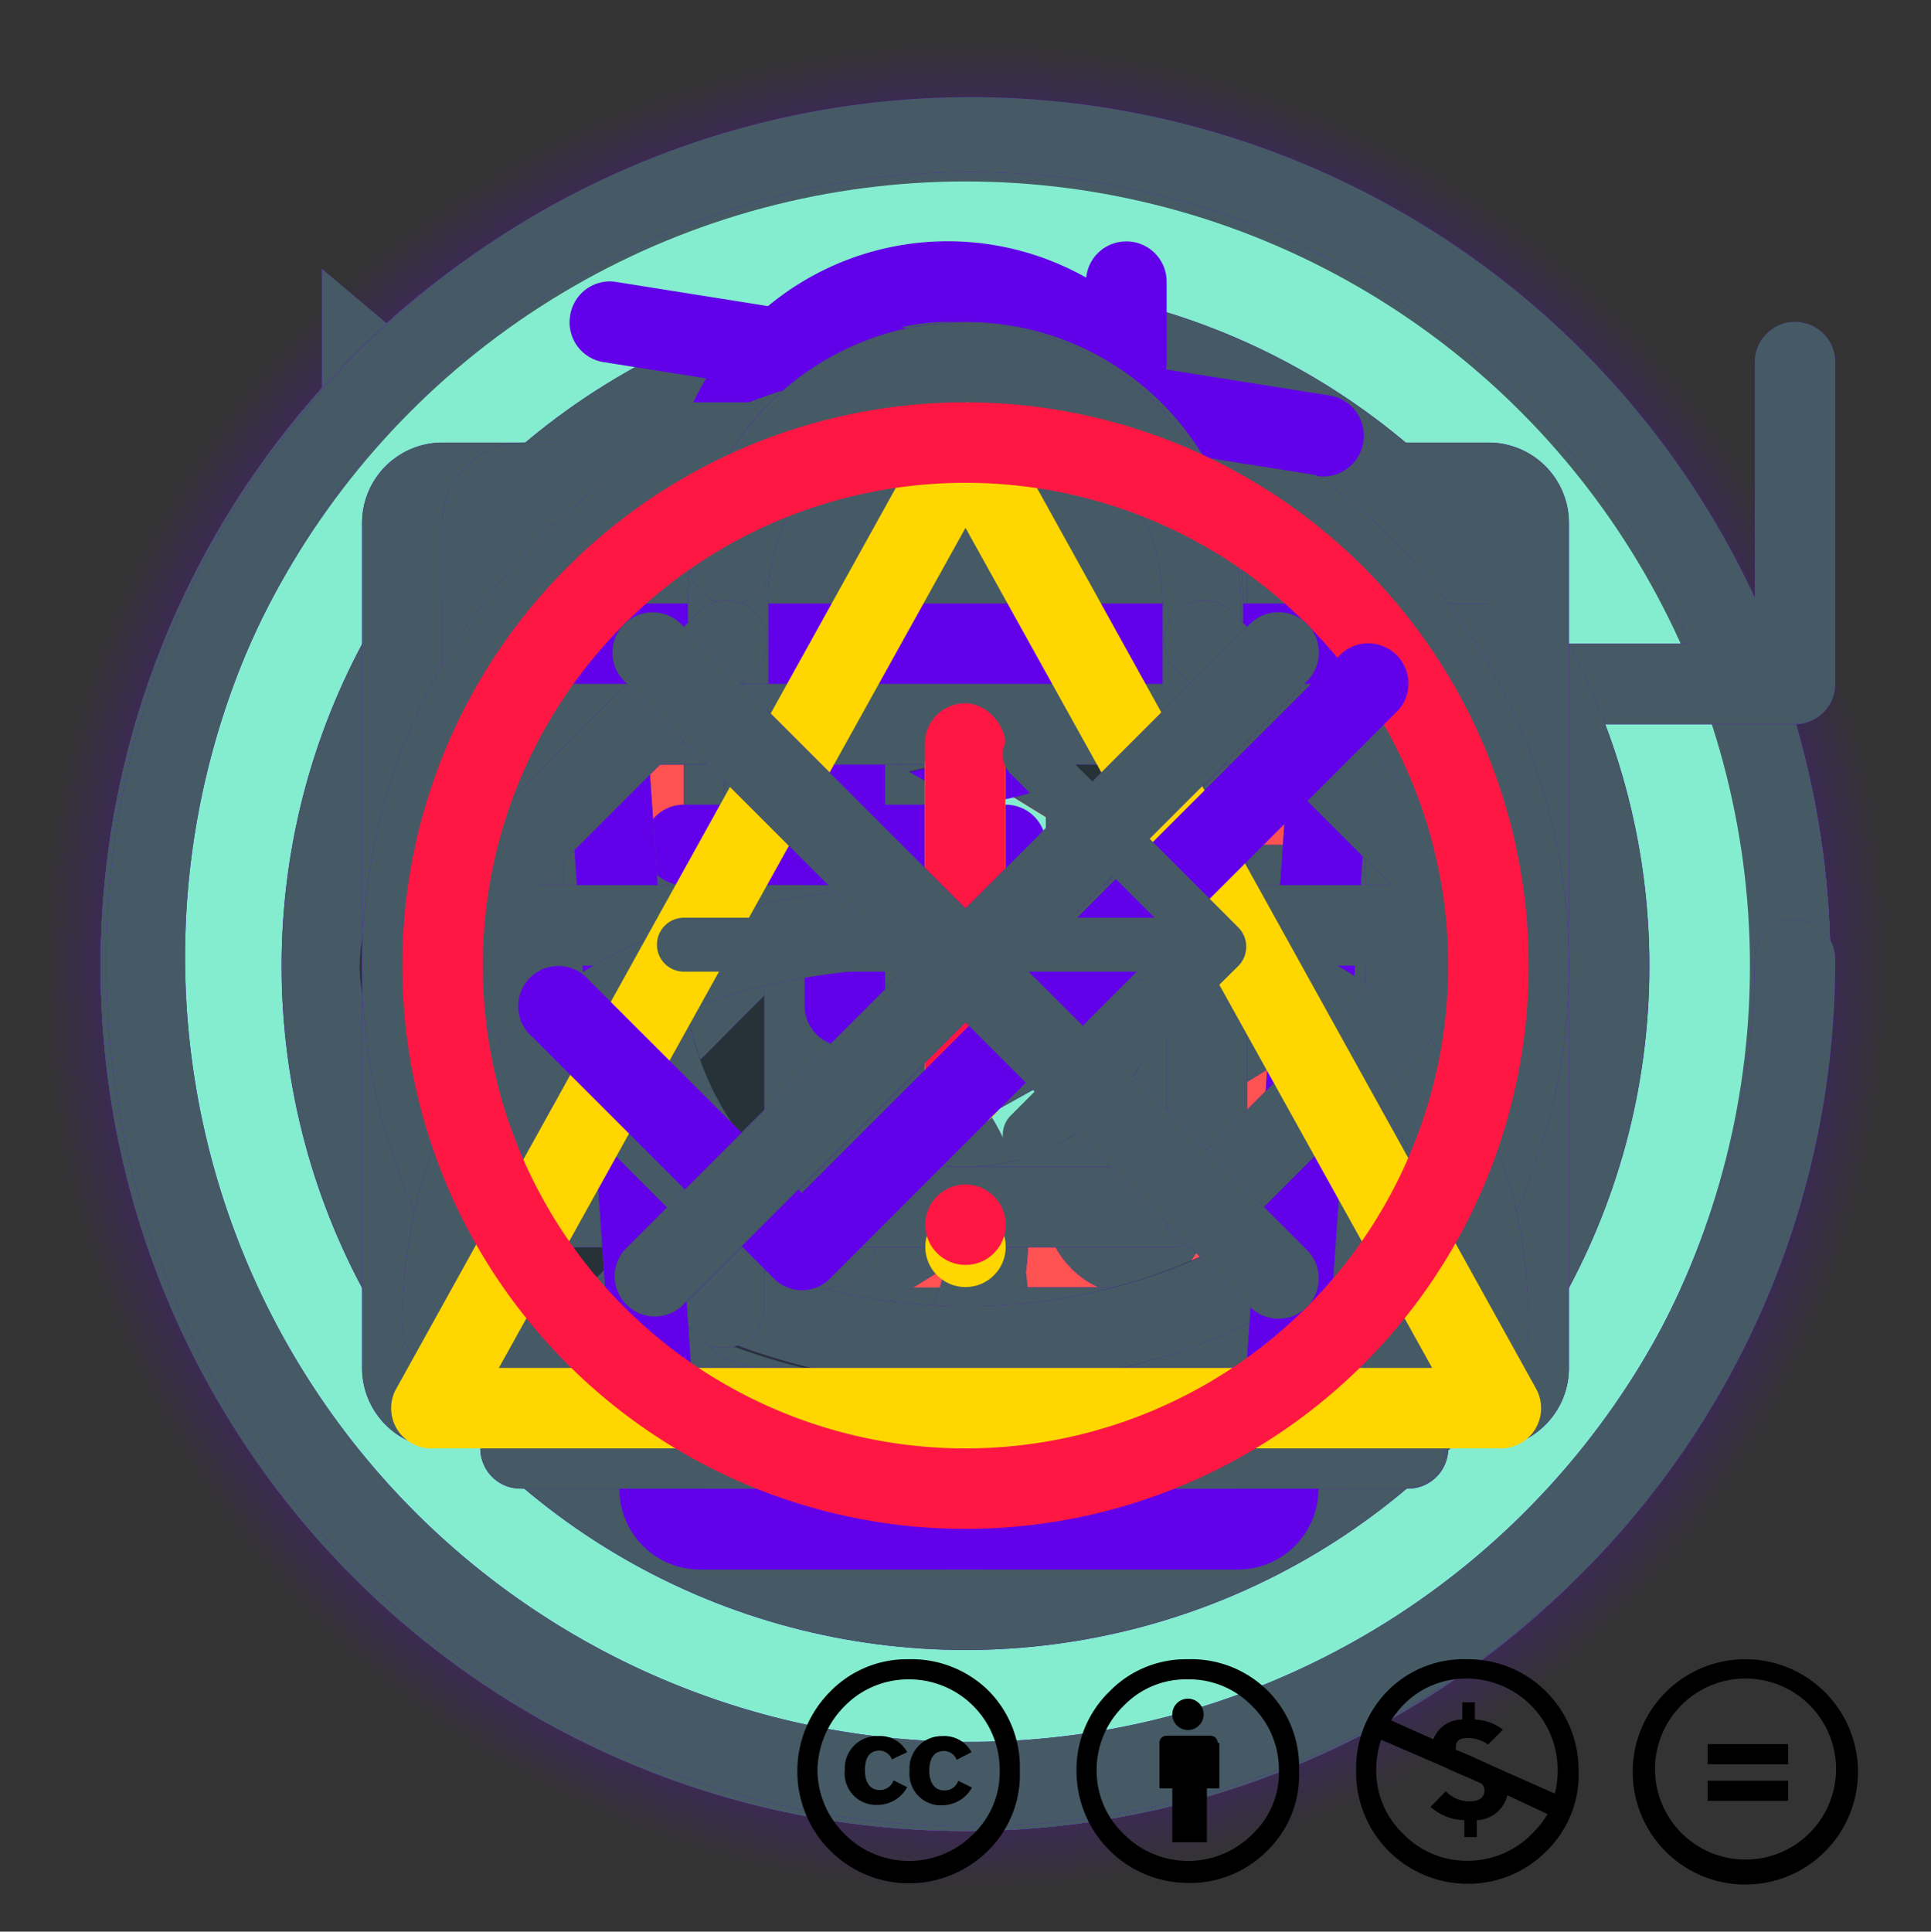 <svg xmlns="http://www.w3.org/2000/svg" xmlns:xlink="http://www.w3.org/1999/xlink" viewBox="0 0 48 48.01">
  <rect x="0" y="0" width="48" height="48.01" fill="#333333" stroke="none"/>
  <defs>
    <style>
      .cls-1 {
        fill: url(#radial-gradient);
      }

      .cls-2, .cls-9 {
        fill: #fff;
      }

      .cls-14, .cls-15, .cls-3, .cls-4, .cls-7 {
        fill: none;
      }

      .cls-4 {
        stroke: #90a4ae;
      }

      .cls-4, .cls-7 {
        stroke-linejoin: round;
      }

      .cls-5 {
        fill: #6200ea;
      }

      .cls-6 {
        fill: #455a64;
      }

      .cls-14, .cls-7, .cls-9 {
        stroke: #6200ea;
      }

      .cls-10, .cls-14, .cls-15, .cls-7, .cls-9 {
        stroke-width: 2px;
      }

      .cls-8 {
        fill: #b0bec5;
      }

      .cls-10, .cls-14, .cls-15, .cls-9 {
        stroke-miterlimit: 10;
      }

      .cls-10, .cls-13 {
        fill: #84edcf;
      }

      .cls-10, .cls-15 {
        stroke: #455a64;
      }

      .cls-11 {
        fill: #ff5252;
      }

      .cls-12 {
        fill: #ffeb3b;
      }

      .cls-16 {
        fill: #263238;
      }

      .cls-17 {
        fill: #ffd600;
      }

      .cls-18 {
        fill: #ff1744;
      }

      .cls-19 {
        fill-rule: evenodd;
      }
    </style>
    <radialGradient id="radial-gradient" cx="24" cy="24.01" r="23" gradientUnits="userSpaceOnUse">
      <stop offset="0.6" stop-color="#6200ea"/>
      <stop offset="1" stop-color="#6200ea" stop-opacity="0"/>
    </radialGradient>
  </defs>
  <title>IconsAsset 97</title>
  <g id="Layer_2" data-name="Layer 2">
    <g id="Pressed_bg">
      <circle id="shadow" class="cls-1" cx="24" cy="24.01" r="23"/>
      <circle id="whiteCircle" class="cls-2" cx="24" cy="24.01" r="21"/>
      <rect id="frame" class="cls-3" y="0.01" width="48" height="48"/>
    </g>
    <g id="Circle_bg">
      <circle id="Circle" class="cls-4" cx="24" cy="24.01" r="21"/>
      <rect id="frame-2" data-name="frame" class="cls-3" y="0.01" width="48" height="48"/>
    </g>
    <g id="ic_about">
      <g id="about_highlight">
        <rect id="frame-3" data-name="frame" class="cls-3" y="0.01" width="48" height="48"/>
        <circle class="cls-5" cx="24" cy="18.58" r="1"/>
        <rect class="cls-5" x="23" y="21.54" width="2" height="10" rx="1" transform="translate(48.01 53.07) rotate(-180)"/>
        <rect id="frame-4" data-name="frame" class="cls-3" y="0.01" width="48" height="48" transform="translate(48 48.02) rotate(180)"/>
        <path class="cls-5" d="M40,34.26V15.76A3.76,3.76,0,0,0,36.25,12H14.32L8,6.68V34.26A3.76,3.76,0,0,0,11.75,38h24.5A3.76,3.76,0,0,0,40,34.26Zm-2,0A1.76,1.76,0,0,1,36.25,36H11.75A1.75,1.75,0,0,1,10,34.26V10.51L13.5,14H36.25A1.75,1.75,0,0,1,38,15.76Z"/>
      </g>
      <g id="about_default">
        <rect id="frame-5" data-name="frame" class="cls-3" y="0.01" width="48" height="48"/>
        <circle class="cls-6" cx="24" cy="18.58" r="1"/>
        <rect class="cls-6" x="23" y="21.54" width="2" height="10" rx="1" transform="translate(48.01 53.07) rotate(-180)"/>
        <rect id="frame-6" data-name="frame" class="cls-3" y="0.01" width="48" height="48" transform="translate(48 48.02) rotate(180)"/>
        <path class="cls-6" d="M40,34.26V15.76A3.76,3.76,0,0,0,36.25,12H14.32L8,6.68V34.26A3.76,3.76,0,0,0,11.75,38h24.5A3.76,3.76,0,0,0,40,34.26Zm-2,0A1.76,1.76,0,0,1,36.25,36H11.75A1.75,1.75,0,0,1,10,34.26V10.51L13.5,14H36.25A1.75,1.75,0,0,1,38,15.76Z"/>
      </g>
    </g>
    <g id="ic_new">
      <g id="new2_highlight">
        <rect id="frame-7" data-name="frame" class="cls-3" y="0.01" width="48" height="48"/>
        <path class="cls-5" d="M34,10H22.83a2,2,0,0,0-1.41.58L20,12l-6,6-1.41,1.41a2,2,0,0,0-.54,1,1.84,1.84,0,0,0-.05.41V36a2,2,0,0,0,2,2H34a2,2,0,0,0,2-2V12A2,2,0,0,0,34,10ZM22,12.84V20H14.83ZM34,36H14V22h8a2,2,0,0,0,2-2V12H34Z"/>
      </g>
      <g id="new2_default">
        <rect id="frame-8" data-name="frame" class="cls-3" y="0.01" width="48" height="48"/>
        <path class="cls-6" d="M34,10H22.83a2,2,0,0,0-1.41.58L20,12l-6,6-1.41,1.41a2,2,0,0,0-.54,1,1.84,1.84,0,0,0-.05.41V36a2,2,0,0,0,2,2H34a2,2,0,0,0,2-2V12A2,2,0,0,0,34,10ZM22,12.84V20H14.83ZM34,36H14V22h8a2,2,0,0,0,2-2V12H34Z"/>
      </g>
    </g>
    <g id="ic_download">
      <g id="download_highlight">
        <path class="cls-5" d="M31.78,23.23a1,1,0,0,0-1.41,0L25,28.6V11a1,1,0,1,0-2,0V28.59l-5.36-5.36a1,1,0,0,0-1.42,0,1,1,0,0,0,0,1.41l7.07,7.07a1,1,0,0,0,1.42,0l7.07-7.07A1,1,0,0,0,31.78,23.23Z"/>
        <rect class="cls-5" x="14" y="34.01" width="20" height="2" rx="1"/>
        <rect id="frame-9" data-name="frame" class="cls-3" y="0.01" width="48" height="48"/>
      </g>
      <g id="download_default">
        <path class="cls-6" d="M31.78,23.23a1,1,0,0,0-1.41,0L25,28.6V11a1,1,0,1,0-2,0V28.59l-5.36-5.36a1,1,0,0,0-1.42,0,1,1,0,0,0,0,1.41l7.07,7.07a1,1,0,0,0,1.42,0l7.07-7.07A1,1,0,0,0,31.78,23.23Z"/>
        <rect class="cls-6" x="14" y="34.01" width="20" height="2" rx="1"/>
        <rect id="frame-10" data-name="frame" class="cls-3" y="0.01" width="48" height="48"/>
      </g>
    </g>
    <g id="ic_open">
      <g id="open_highlight">
        <path class="cls-5" d="M16.22,24.79a1,1,0,0,0,1.41,0L23,19.42V37a1,1,0,0,0,2,0V19.42l5.36,5.37a1,1,0,0,0,1.42-1.42L24.71,16.3a1,1,0,0,0-1.42,0l-7.07,7.07A1,1,0,0,0,16.22,24.79Z"/>
        <rect class="cls-5" x="14" y="12.01" width="20" height="2" rx="1" transform="translate(48 26.01) rotate(180)"/>
        <rect id="frame-11" data-name="frame" class="cls-3" y="0.01" width="48" height="48"/>
      </g>
      <g id="open_default">
        <path class="cls-6" d="M16.22,24.79a1,1,0,0,0,1.41,0L23,19.42V37a1,1,0,0,0,2,0V19.42l5.36,5.37a1,1,0,0,0,1.42-1.42L24.71,16.3a1,1,0,0,0-1.42,0l-7.07,7.07A1,1,0,0,0,16.22,24.79Z"/>
        <rect class="cls-6" x="14" y="12.01" width="20" height="2" rx="1" transform="translate(48 26.01) rotate(180)"/>
        <rect id="frame-12" data-name="frame" class="cls-3" y="0.01" width="48" height="48"/>
      </g>
    </g>
    <g id="ic_uisettings">
      <g id="uiSettings_highlight">
        <g id="icon_UI_settings">
          <path class="cls-5" d="M27.59,16.63a4.88,4.88,0,1,0,4.88,4.88A4.87,4.87,0,0,0,27.59,16.63Zm0,7.75a2.88,2.88,0,1,1,2.88-2.87A2.88,2.88,0,0,1,27.59,24.38Z"/>
          <path class="cls-5" d="M36.39,22.5a6.5,6.5,0,0,0,.08-1,6.74,6.74,0,0,0-.08-1l1.21-.91a1,1,0,0,0,.27-1.3L35.5,14.21a1,1,0,0,0-1.25-.42l-1.41.6a9.3,9.3,0,0,0-1.71-1L31,11.89A1,1,0,0,0,30,11H25.23a1,1,0,0,0-1,.88l-.19,1.5a8.91,8.91,0,0,0-1.7,1l-1.41-.6a1,1,0,0,0-1.26.42L17.32,18.3a1,1,0,0,0,.26,1.3l1.21.91a8.4,8.4,0,0,0-.07,1,8.09,8.09,0,0,0,.07,1l-1.21.91a1,1,0,0,0-.26,1.3l2.36,4.09a1,1,0,0,0,1.26.42l1.41-.6a8.91,8.91,0,0,0,1.7,1l.19,1.51a1,1,0,0,0,1,.88H30a1,1,0,0,0,1-.88l.18-1.51a9.3,9.3,0,0,0,1.71-1l1.41.6a1,1,0,0,0,1.25-.42l2.37-4.09a1,1,0,0,0-.27-1.3Zm-2.06-2.26,0,.15a6.58,6.58,0,0,1,.12,1.12,6.58,6.58,0,0,1-.12,1.11l0,.15a1,1,0,0,0,.38,1l1,.74L34.22,27l-1.15-.48a1,1,0,0,0-1,.15l-.12.09A6.55,6.55,0,0,1,30,27.92l-.14,0a1,1,0,0,0-.64.82L29.07,30H26.12L26,28.79a1,1,0,0,0-.64-.81l-.14-.06a6.55,6.55,0,0,1-1.93-1.13l-.12-.09a1,1,0,0,0-1-.15L21,27l-1.48-2.55,1-.74a1,1,0,0,0,.39-1l0-.14a6.71,6.71,0,0,1-.11-1.12,6.52,6.52,0,0,1,.11-1.12l0-.15a1,1,0,0,0-.39-1l-1-.74L21,16l1.14.48a1,1,0,0,0,1-.14l.11-.1a7.22,7.22,0,0,1,1.94-1.13l.14-.05a1,1,0,0,0,.64-.82L26.12,13h2.95l.15,1.21a1,1,0,0,0,.63.82l.15.05a7,7,0,0,1,1.93,1.13l.12.1a1,1,0,0,0,1,.14L34.22,16l1.47,2.55-1,.74A1,1,0,0,0,34.33,20.24Z"/>
          <path class="cls-5" d="M36,30a1,1,0,0,0-1,1v3H11V14h7a1,1,0,0,0,0-2H10a1,1,0,0,0-1,1V35a1,1,0,0,0,1,1H36a1,1,0,0,0,1-1V31A1,1,0,0,0,36,30Z"/>
        </g>
        <rect id="frame-13" data-name="frame" class="cls-3" y="0.01" width="48" height="48"/>
      </g>
      <g id="uiSettings_default">
        <g id="icon_UI_settings-2" data-name="icon_UI_settings">
          <path class="cls-6" d="M27.59,16.63a4.88,4.88,0,1,0,4.88,4.88A4.87,4.87,0,0,0,27.59,16.63Zm0,7.75a2.88,2.88,0,1,1,2.88-2.87A2.88,2.88,0,0,1,27.59,24.38Z"/>
          <path class="cls-6" d="M36.39,22.5a6.5,6.5,0,0,0,.08-1,6.74,6.74,0,0,0-.08-1l1.21-.91a1,1,0,0,0,.27-1.3L35.5,14.21a1,1,0,0,0-1.25-.42l-1.41.6a9.3,9.3,0,0,0-1.71-1L31,11.89A1,1,0,0,0,30,11H25.23a1,1,0,0,0-1,.88l-.19,1.5a8.91,8.91,0,0,0-1.7,1l-1.41-.6a1,1,0,0,0-1.26.42L17.32,18.3a1,1,0,0,0,.26,1.3l1.21.91a8.4,8.4,0,0,0-.07,1,8.09,8.09,0,0,0,.07,1l-1.21.91a1,1,0,0,0-.26,1.3l2.36,4.09a1,1,0,0,0,1.26.42l1.41-.6a8.91,8.91,0,0,0,1.7,1l.19,1.51a1,1,0,0,0,1,.88H30a1,1,0,0,0,1-.88l.18-1.51a9.3,9.3,0,0,0,1.71-1l1.41.6a1,1,0,0,0,1.25-.42l2.37-4.09a1,1,0,0,0-.27-1.3Zm-2.06-2.26,0,.15a6.58,6.58,0,0,1,.12,1.12,6.58,6.58,0,0,1-.12,1.11l0,.15a1,1,0,0,0,.38,1l1,.74L34.22,27l-1.15-.48a1,1,0,0,0-1,.15l-.12.09A6.55,6.55,0,0,1,30,27.92l-.14,0a1,1,0,0,0-.64.82L29.07,30H26.12L26,28.79a1,1,0,0,0-.64-.81l-.14-.06a6.55,6.55,0,0,1-1.93-1.13l-.12-.09a1,1,0,0,0-1-.15L21,27l-1.48-2.55,1-.74a1,1,0,0,0,.39-1l0-.14a6.71,6.71,0,0,1-.11-1.12,6.52,6.52,0,0,1,.11-1.12l0-.15a1,1,0,0,0-.39-1l-1-.74L21,16l1.14.48a1,1,0,0,0,1-.14l.11-.1a7.22,7.22,0,0,1,1.94-1.13l.14-.05a1,1,0,0,0,.64-.82L26.12,13h2.95l.15,1.21a1,1,0,0,0,.63.82l.15.05a7,7,0,0,1,1.93,1.13l.12.1a1,1,0,0,0,1,.14L34.22,16l1.47,2.55-1,.74A1,1,0,0,0,34.33,20.24Z"/>
          <path class="cls-6" d="M36,30a1,1,0,0,0-1,1v3H11V14h7a1,1,0,0,0,0-2H10a1,1,0,0,0-1,1V35a1,1,0,0,0,1,1H36a1,1,0,0,0,1-1V31A1,1,0,0,0,36,30Z"/>
        </g>
        <rect id="frame-14" data-name="frame" class="cls-3" y="0.01" width="48" height="48"/>
      </g>
    </g>
    <g id="ic_clearSettings">
      <g id="clearSettings_highlight">
        <rect id="frame-15" data-name="frame" class="cls-3" y="0.01" width="48" height="48"/>
        <g id="icon_clear_settings">
          <path class="cls-5" d="M14.41,29.75l-1.1-1.9,1.44-1.09a1,1,0,0,0,.39-1l0-.19A9.05,9.05,0,0,1,15,24.13a9,9,0,0,1,.15-1.47l0-.19a1,1,0,0,0-.39-1l-1.44-1.08,2.13-3.69,1.68.72a1,1,0,0,0,1-.15l.15-.12a9.15,9.15,0,0,1,2.54-1.49l.19-.06a1,1,0,0,0,.64-.82L21.87,13h4.26l.21,1.79a1,1,0,0,0,.64.82l1.21.46.73-1.86L28.26,14,28,11.9A1,1,0,0,0,27,11H21a1,1,0,0,0-1,.88L19.74,14a10.75,10.75,0,0,0-2.39,1.4l-1.94-.83a1,1,0,0,0-1.26.42l-3,5.21a1,1,0,0,0,.27,1.3l1.67,1.26a8.9,8.9,0,0,0,0,2.79L11.4,26.78a1,1,0,0,0-.27,1.3l1.54,2.67Z"/>
          <path class="cls-5" d="M34.93,25.53a8.9,8.9,0,0,0,0-2.79l1.67-1.26a1,1,0,0,0,.27-1.3l-2.75-4.75,1.9-1.9a1,1,0,0,0,0-1.42,1,1,0,0,0-1.41,0L31.71,15h0L14.85,31.87h0L12,34.73a1,1,0,0,0,1.41,1.42l2.74-2.74,1.21-.52a10.75,10.75,0,0,0,2.39,1.4L20,36.37a1,1,0,0,0,1,.88h6a1,1,0,0,0,1-.88l.25-2.08a10.75,10.75,0,0,0,2.39-1.4l1.94.83a1,1,0,0,0,1.26-.42l3-5.22a1,1,0,0,0-.27-1.3ZM27.59,22a4.11,4.11,0,0,1,.63,2.17A4.22,4.22,0,0,1,24,28.35a4.17,4.17,0,0,1-2.18-.62Zm5.27.51,0,.19A8.83,8.83,0,0,1,33,24.13a9.05,9.05,0,0,1-.15,1.48l0,.19a1,1,0,0,0,.39,1l1.44,1.09-2.13,3.68-1.68-.71a1,1,0,0,0-1,.15l-.15.12a8.87,8.87,0,0,1-2.54,1.48l-.19.07a1,1,0,0,0-.64.82l-.21,1.79H21.87l-.21-1.79a1,1,0,0,0-.64-.82l-.19-.07a8.85,8.85,0,0,1-2.44-1.41l2-2A6.2,6.2,0,0,0,29,20.51l3.62-3.62,2,3.53L33.25,21.5A1,1,0,0,0,32.86,22.47Z"/>
          <path class="cls-5" d="M17.78,24.13A6.27,6.27,0,0,0,18,25.82l1.77-1.77a4.22,4.22,0,0,1,4.13-4.13l1.77-1.77a6.23,6.23,0,0,0-7.91,6Z"/>
        </g>
      </g>
      <g id="clearSettings_default">
        <rect id="frame-16" data-name="frame" class="cls-3" y="0.01" width="48" height="48"/>
        <g id="icon_clear_settings-2" data-name="icon_clear_settings">
          <path class="cls-6" d="M14.41,29.75l-1.1-1.9,1.44-1.09a1,1,0,0,0,.39-1l0-.19A9.05,9.05,0,0,1,15,24.13a9,9,0,0,1,.15-1.47l0-.19a1,1,0,0,0-.39-1l-1.44-1.08,2.13-3.69,1.68.72a1,1,0,0,0,1-.15l.15-.12a9.15,9.15,0,0,1,2.54-1.49l.19-.06a1,1,0,0,0,.64-.82L21.87,13h4.26l.21,1.79a1,1,0,0,0,.64.82l1.21.46.73-1.86L28.26,14,28,11.9A1,1,0,0,0,27,11H21a1,1,0,0,0-1,.88L19.74,14a10.75,10.75,0,0,0-2.39,1.4l-1.94-.83a1,1,0,0,0-1.26.42l-3,5.21a1,1,0,0,0,.27,1.3l1.67,1.26a8.9,8.9,0,0,0,0,2.79L11.4,26.78a1,1,0,0,0-.27,1.3l1.54,2.67Z"/>
          <path class="cls-6" d="M34.93,25.53a8.9,8.9,0,0,0,0-2.79l1.67-1.26a1,1,0,0,0,.27-1.3l-2.75-4.75,1.9-1.9a1,1,0,0,0,0-1.42,1,1,0,0,0-1.41,0L31.71,15h0L14.85,31.87h0L12,34.73a1,1,0,0,0,1.41,1.42l2.74-2.74,1.21-.52a10.75,10.75,0,0,0,2.39,1.4L20,36.37a1,1,0,0,0,1,.88h6a1,1,0,0,0,1-.88l.25-2.08a10.75,10.75,0,0,0,2.39-1.4l1.94.83a1,1,0,0,0,1.26-.42l3-5.22a1,1,0,0,0-.27-1.3ZM27.59,22a4.11,4.11,0,0,1,.63,2.17A4.22,4.22,0,0,1,24,28.35a4.17,4.17,0,0,1-2.18-.62Zm5.27.51,0,.19A8.83,8.83,0,0,1,33,24.13a9.05,9.05,0,0,1-.15,1.48l0,.19a1,1,0,0,0,.39,1l1.44,1.09-2.13,3.68-1.68-.71a1,1,0,0,0-1,.15l-.15.12a8.87,8.87,0,0,1-2.54,1.48l-.19.07a1,1,0,0,0-.64.82l-.21,1.79H21.87l-.21-1.79a1,1,0,0,0-.64-.82l-.19-.07a8.85,8.85,0,0,1-2.44-1.41l2-2A6.2,6.2,0,0,0,29,20.51l3.62-3.62,2,3.53L33.25,21.5A1,1,0,0,0,32.86,22.47Z"/>
          <path class="cls-6" d="M17.78,24.13A6.27,6.27,0,0,0,18,25.82l1.77-1.77a4.22,4.22,0,0,1,4.13-4.13l1.77-1.77a6.23,6.23,0,0,0-7.91,6Z"/>
        </g>
      </g>
    </g>
    <g id="ic_TextMode">
      <g id="textMode_highlight">
        <rect id="frame-17" data-name="frame" class="cls-3" y="0.01" width="48" height="48"/>
        <path class="cls-5" d="M37,11H11a2,2,0,0,0-2,2V34a2,2,0,0,0,2,2H37a2,2,0,0,0,2-2V13A2,2,0,0,0,37,11Zm0,23H11V15H37Z"/>
        <path class="cls-5" d="M29.53,28.36,25.16,24l4.37-4.36a1,1,0,0,0-1.35-1.34L24,22.46l-4.17-4.17a1,1,0,0,0-1.35,1.34L22.85,24l-4.36,4.36a1,1,0,0,0,1.35,1.35L24,25.54l4.18,4.17a1,1,0,0,0,1.34-1.35Z"/>
      </g>
    </g>
    <g id="ic_basicMode">
      <g id="basicMode_default">
        <polygon class="cls-7" points="24 34.81 10 26.41 24 18.01 38 26.41 24 34.81"/>
        <rect id="frame-18" data-name="frame" class="cls-3" y="0.01" width="48" height="48"/>
        <polygon class="cls-8" points="10 20.41 24 12.01 38 20.41 24 28.81 10 20.41"/>
      </g>
    </g>
    <g id="ic_mediumMode">
      <g id="mediumMode_default">
        <polygon class="cls-7" points="15 23.41 10 26.41 24 34.81 38 26.41 33 23.41 24 28.81 15 23.41"/>
        <rect id="frame-19" data-name="frame" class="cls-3" y="0.01" width="48" height="48"/>
        <polygon class="cls-7" points="24 28.81 10 20.41 24 12.01 38 20.41 24 28.81"/>
      </g>
    </g>
    <g id="ic_Help">
      <g id="help_highlight">
        <g id="help">
          <path class="cls-5" d="M25.17,15.19a5,5,0,0,0-4.28,1A4.89,4.89,0,0,0,19,20a1,1,0,0,0,2,0,2.9,2.9,0,0,1,1.13-2.31A3,3,0,1,1,25,22.88a3.13,3.13,0,0,0-2,3V28a1,1,0,0,0,2,0V25.85a1.13,1.13,0,0,1,.68-1.08,5,5,0,0,0,3.19-5.88A5,5,0,0,0,25.17,15.19Z"/>
          <path class="cls-5" d="M24,11A13,13,0,1,1,11,24,13,13,0,0,1,24,11m0-2A15,15,0,1,0,39,24,15,15,0,0,0,24,9Z"/>
          <rect class="cls-5" x="23" y="31.03" width="2" height="2" rx="0.4"/>
        </g>
        <rect id="frame-20" data-name="frame" class="cls-3" y="0.01" width="48" height="48"/>
      </g>
      <g id="help_default">
        <g id="help-2" data-name="help">
          <path class="cls-6" d="M25.17,15.19a5,5,0,0,0-4.28,1A4.89,4.89,0,0,0,19,20a1,1,0,0,0,2,0,2.9,2.9,0,0,1,1.13-2.31A3,3,0,1,1,25,22.88a3.13,3.13,0,0,0-2,3V28a1,1,0,0,0,2,0V25.85a1.13,1.13,0,0,1,.68-1.08,5,5,0,0,0,3.19-5.88A5,5,0,0,0,25.17,15.19Z"/>
          <path class="cls-6" d="M24,11A13,13,0,1,1,11,24,13,13,0,0,1,24,11m0-2A15,15,0,1,0,39,24,15,15,0,0,0,24,9Z"/>
          <rect class="cls-6" x="23" y="31.03" width="2" height="2" rx="0.4"/>
        </g>
        <rect id="frame-21" data-name="frame" class="cls-3" y="0.01" width="48" height="48"/>
      </g>
    </g>
    <g id="ic_play">
      <g id="play_highlight">
        <circle class="cls-9" cx="24" cy="24.01" r="20.5"/>
        <path class="cls-5" d="M19,34a1.93,1.93,0,0,1-1-.26A2,2,0,0,1,17,32V16a2,2,0,0,1,1-1.75,2,2,0,0,1,2,0l13,8A2,2,0,0,1,34,24a2,2,0,0,1-1,1.7l-13,8A2,2,0,0,1,19,34Zm0-18V32h0l13-8Z"/>
        <rect id="frame-22" data-name="frame" class="cls-3" width="48" height="48"/>
      </g>
      <g id="play_default">
        <circle class="cls-10" cx="24" cy="24.01" r="20.5"/>
        <path class="cls-6" d="M19,34a1.93,1.93,0,0,1-1-.26A2,2,0,0,1,17,32V16a2,2,0,0,1,1-1.75,2,2,0,0,1,2,0l13,8A2,2,0,0,1,34,24a2,2,0,0,1-1,1.7l-13,8A2,2,0,0,1,19,34Zm0-18V32h0l13-8Z"/>
        <rect id="frame-23" data-name="frame" class="cls-3" width="48" height="48"/>
        <polygon class="cls-2" points="31.95 24 19.05 16.06 19.05 31.94 31.95 24"/>
      </g>
    </g>
    <g id="ic_Stop">
      <g id="stop_highlight">
        <rect id="frame-24" data-name="frame" class="cls-3" y="0.01" width="48" height="48"/>
        <g>
          <rect class="cls-11" x="16" y="16.01" width="16" height="16"/>
          <path class="cls-5" d="M31.65,34H16.35A2.35,2.35,0,0,1,14,31.66V16.36A2.35,2.35,0,0,1,16.35,14h15.3A2.35,2.35,0,0,1,34,16.36v15.3A2.36,2.36,0,0,1,31.65,34ZM16,16h0V32H32V16Z"/>
        </g>
      </g>
      <g id="stop_default">
        <rect id="frame-25" data-name="frame" class="cls-3" y="0.01" width="48" height="48"/>
        <g>
          <rect class="cls-11" x="16" y="16.01" width="16" height="16"/>
          <path class="cls-6" d="M31.65,34H16.35A2.35,2.35,0,0,1,14,31.66V16.36A2.35,2.35,0,0,1,16.35,14h15.3A2.35,2.35,0,0,1,34,16.36v15.3A2.36,2.36,0,0,1,31.65,34ZM16,16h0V32H32V16Z"/>
        </g>
      </g>
    </g>
    <g id="ic_reloadProgram">
      <g id="reload_highlight">
        <path class="cls-5" d="M19,34a2,2,0,0,1-2-2V16a2,2,0,0,1,1-1.75,2,2,0,0,1,2,0l13,8a2,2,0,0,1,0,3.41l-13,8A2.06,2.06,0,0,1,19,34Zm0-18V32h0l13-8Z"/>
        <rect id="frame-26" data-name="frame" class="cls-3" y="0.01" width="48" height="48"/>
        <polygon class="cls-12" points="32 24.01 19 16.01 19 32.01 32 24.01"/>
        <path class="cls-5" d="M35.62,17a1,1,0,0,0,1,1h8a1,1,0,0,0,1-1V9a1,1,0,0,0-2,0v5.85a21.49,21.49,0,1,0,2,9,1,1,0,1,0-2,0A19.51,19.51,0,1,1,42,16H36.62A1,1,0,0,0,35.62,17Z"/>
      </g>
      <g id="reload_default">
        <path class="cls-6" d="M19,34a2,2,0,0,1-2-2V16a2,2,0,0,1,1-1.75,2,2,0,0,1,2,0l13,8a2,2,0,0,1,0,3.41l-13,8A2.06,2.06,0,0,1,19,34Zm0-18V32h0l13-8Z"/>
        <rect id="frame-27" data-name="frame" class="cls-3" y="0.01" width="48" height="48"/>
        <polygon class="cls-13" points="32 24.01 19 16.01 19 32.01 32 24.01"/>
        <path class="cls-6" d="M35.62,17a1,1,0,0,0,1,1h8a1,1,0,0,0,1-1V9a1,1,0,0,0-2,0v5.85a21.49,21.49,0,1,0,2,9,1,1,0,1,0-2,0A19.51,19.51,0,1,1,42,16H36.62A1,1,0,0,0,35.62,17Z"/>
      </g>
    </g>
    <g id="ic_pause">
      <g id="pause_highlight">
        <rect id="frame-28" data-name="frame" class="cls-3" y="0.01" width="48" height="48"/>
        <g id="pause">
          <rect class="cls-5" x="26" y="16.14" width="4" height="16" rx="2"/>
          <rect class="cls-5" x="18" y="16.14" width="4" height="16" rx="2"/>
        </g>
        <circle class="cls-14" cx="24" cy="24.01" r="16"/>
      </g>
      <g id="pause_default">
        <rect id="frame-29" data-name="frame" class="cls-3" y="0.01" width="48" height="48"/>
        <g id="pause-2" data-name="pause">
          <circle class="cls-15" cx="24" cy="24.01" r="16"/>
          <rect class="cls-6" x="26" y="16.14" width="4" height="16" rx="2"/>
          <rect class="cls-6" x="18" y="16.14" width="4" height="16" rx="2"/>
        </g>
      </g>
    </g>
    <g id="ic_connect">
      <g id="robotConnect_default">
        <path class="cls-6" d="M36,23H12a2,2,0,0,0-2,2v9a2,2,0,0,0,2,2h2a6.29,6.29,0,0,0,1.54,1.71l.06.05a5.25,5.25,0,0,0,.58.38l.06,0a6.13,6.13,0,0,0,1.37.58l.19,0,.55.11.21,0a5.73,5.73,0,0,0,1.51,0l.21,0,.55-.11.19,0a6.13,6.13,0,0,0,1.37-.58l.06,0a5.25,5.25,0,0,0,.58-.38l.06,0A6.48,6.48,0,0,0,24.65,36H36a2,2,0,0,0,2-2V25A2,2,0,0,0,36,23ZM22.89,35a1.88,1.88,0,0,1-.16.23,4.16,4.16,0,0,1-.32.39.86.86,0,0,1-.13.14,4.77,4.77,0,0,1-.54.45l-.12.08c-.2.12-.4.23-.61.33l-.05,0a3.26,3.26,0,0,1-.71.22l-.15,0a3.7,3.7,0,0,1-1.53,0l-.16,0a3.35,3.35,0,0,1-.7-.22l-.05,0a5.92,5.92,0,0,1-.61-.33l-.12-.08a4,4,0,0,1-.54-.45.86.86,0,0,1-.13-.14,4.16,4.16,0,0,1-.32-.39,1.88,1.88,0,0,1-.16-.23,4.13,4.13,0,0,1-.67-2.25,4.23,4.23,0,1,1,8.45,0A4.13,4.13,0,0,1,22.89,35ZM36,34H25.44a7.1,7.1,0,0,0,.12-1.22,6.23,6.23,0,1,0-12.45,0A7.1,7.1,0,0,0,13.23,34H12V25H36Z"/>
        <path class="cls-5" d="M33.5,12a2.49,2.49,0,0,0-2.3,1.53H16.81a2.52,2.52,0,1,0,0,2H31.23A2.5,2.5,0,1,0,33.5,12Z"/>
        <rect id="frame-30" data-name="frame" class="cls-3" y="0.01" width="48" height="48"/>
      </g>
    </g>
    <g id="ic_code_running">
      <rect id="frame-31" data-name="frame" class="cls-3" width="48" height="48"/>
      <g id="running_default">
        <path class="cls-6" d="M36,23H12a2,2,0,0,0-2,2v9a2,2,0,0,0,2,2h2a6.29,6.29,0,0,0,1.54,1.71l.06.05a5.25,5.25,0,0,0,.58.38l.06,0a6.13,6.13,0,0,0,1.37.58l.19,0,.55.11.21,0a5.73,5.73,0,0,0,1.51,0l.21,0,.55-.11.19,0a6.13,6.13,0,0,0,1.37-.58l.06,0a5.25,5.25,0,0,0,.58-.38l.06,0A6.48,6.48,0,0,0,24.65,36H36a2,2,0,0,0,2-2V25A2,2,0,0,0,36,23ZM22.89,35a1.88,1.88,0,0,1-.16.23,4.16,4.16,0,0,1-.32.39.86.86,0,0,1-.13.14,4.77,4.77,0,0,1-.54.45l-.12.08c-.2.12-.4.23-.61.33l-.05,0a3.26,3.26,0,0,1-.71.22l-.15,0a3.7,3.7,0,0,1-1.53,0l-.16,0a3.35,3.35,0,0,1-.7-.22l-.05,0a5.92,5.92,0,0,1-.61-.33l-.12-.08a4,4,0,0,1-.54-.45.86.86,0,0,1-.13-.14,4.16,4.16,0,0,1-.32-.39,1.88,1.88,0,0,1-.16-.23,4.13,4.13,0,0,1-.67-2.25,4.23,4.23,0,1,1,8.45,0A4.13,4.13,0,0,1,22.89,35ZM36,34H25.44a7.1,7.1,0,0,0,.12-1.22,6.23,6.23,0,1,0-12.45,0A7.1,7.1,0,0,0,13.23,34H12V25H36Z"/>
        <g>
          <path class="cls-5" d="M28,6a1,1,0,0,0-1,.9A7,7,0,0,0,16.56,13a1,1,0,1,0,2,0,5,5,0,0,1,5-5,5.12,5.12,0,0,1,1.7.31A1,1,0,0,0,25,9a1,1,0,0,0,1,1h2a1,1,0,0,0,1-1V7A1,1,0,0,0,28,6Z"/>
          <path class="cls-5" d="M29.56,12a1,1,0,0,0-1,1,5,5,0,0,1-6.72,4.71,1,1,0,0,0,.28-.7,1,1,0,0,0-1-1h-2a1,1,0,0,0-1,1v2a1,1,0,0,0,1,1,1,1,0,0,0,1-.9A7,7,0,0,0,30.56,13,1,1,0,0,0,29.56,12Z"/>
        </g>
      </g>
    </g>
    <g id="ic_disconnect">
      <g id="disconnect_highlight">
        <path class="cls-5" d="M20.11,17.08a1,1,0,0,0,1.42,0L24,14.6l2.48,2.48a1,1,0,0,0,1.41,0,1,1,0,0,0,0-1.42l-2.47-2.47,2.47-2.48A1,1,0,1,0,26.48,9.3L24,11.78,21.53,9.3a1,1,0,0,0-1.42,0,1,1,0,0,0,0,1.41l2.48,2.48-2.48,2.47A1,1,0,0,0,20.11,17.08Z"/>
        <path class="cls-5" d="M36,21H12a2,2,0,0,0-2,2v9a2,2,0,0,0,2,2h2a6.29,6.29,0,0,0,1.54,1.71l.06.05c.19.14.38.26.58.38l.06,0a6.63,6.63,0,0,0,1.37.58l.19,0a3.35,3.35,0,0,0,.55.11l.21,0a5.73,5.73,0,0,0,1.51,0l.21,0a3.57,3.57,0,0,0,.55-.11l.19-.05a6.1,6.1,0,0,0,1.37-.57l.06,0c.2-.12.39-.24.58-.38l.06-.05A6.29,6.29,0,0,0,24.65,34H36a2,2,0,0,0,2-2V23A2,2,0,0,0,36,21ZM22.89,33a1.88,1.88,0,0,1-.16.23,4.16,4.16,0,0,1-.32.39l-.13.14a3.84,3.84,0,0,1-.54.44l-.12.09c-.2.12-.4.23-.61.33l-.05,0a4.91,4.91,0,0,1-.71.22l-.15,0a3.7,3.7,0,0,1-1.53,0l-.16,0a5.19,5.19,0,0,1-.7-.22l-.05,0a5.92,5.92,0,0,1-.61-.33l-.12-.09a3.34,3.34,0,0,1-.54-.44l-.13-.14a4.16,4.16,0,0,1-.32-.39,1.88,1.88,0,0,1-.16-.23,4.14,4.14,0,0,1-.67-2.26,4.23,4.23,0,0,1,8.45,0A4.17,4.17,0,0,1,22.89,33ZM36,32H25.44a7.12,7.12,0,0,0,.12-1.23,6.23,6.23,0,0,0-12.45,0A7.12,7.12,0,0,0,13.23,32H12V23H36Z"/>
        <rect id="frame-32" data-name="frame" class="cls-3" y="0.01" width="48" height="48"/>
      </g>
      <g id="disconnect_default">
        <path class="cls-8" d="M20.11,17.08a1,1,0,0,0,1.42,0L24,14.6l2.48,2.48a1,1,0,0,0,1.41,0,1,1,0,0,0,0-1.42l-2.47-2.47,2.47-2.48A1,1,0,1,0,26.48,9.3L24,11.78,21.53,9.3a1,1,0,0,0-1.42,0,1,1,0,0,0,0,1.41l2.48,2.48-2.48,2.47A1,1,0,0,0,20.11,17.08Z"/>
        <path class="cls-6" d="M36,21H12a2,2,0,0,0-2,2v9a2,2,0,0,0,2,2h2a6.29,6.29,0,0,0,1.54,1.71l.06.05c.19.14.38.26.58.38l.06,0a6.63,6.63,0,0,0,1.37.58l.19,0a3.35,3.35,0,0,0,.55.11l.21,0a5.73,5.73,0,0,0,1.51,0l.21,0a3.57,3.57,0,0,0,.55-.11l.19-.05a6.1,6.1,0,0,0,1.37-.57l.06,0c.2-.12.39-.24.58-.38l.06-.05A6.29,6.29,0,0,0,24.65,34H36a2,2,0,0,0,2-2V23A2,2,0,0,0,36,21ZM22.89,33a1.88,1.88,0,0,1-.16.23,4.16,4.16,0,0,1-.32.39l-.13.14a3.84,3.84,0,0,1-.54.44l-.12.09c-.2.12-.4.23-.61.33l-.05,0a4.91,4.91,0,0,1-.71.22l-.15,0a3.7,3.7,0,0,1-1.53,0l-.16,0a5.19,5.19,0,0,1-.7-.22l-.05,0a5.92,5.92,0,0,1-.61-.33l-.12-.09a3.34,3.34,0,0,1-.54-.44l-.13-.14a4.16,4.16,0,0,1-.32-.39,1.88,1.88,0,0,1-.16-.23,4.14,4.14,0,0,1-.67-2.26,4.23,4.23,0,0,1,8.45,0A4.17,4.17,0,0,1,22.89,33ZM36,32H25.44a7.12,7.12,0,0,0,.12-1.23,6.23,6.23,0,0,0-12.45,0A7.12,7.12,0,0,0,13.23,32H12V23H36Z"/>
        <rect id="frame-33" data-name="frame" class="cls-3" y="0.01" width="48" height="48"/>
      </g>
    </g>
    <g id="ic_UI_enable">
      <path class="cls-16" d="M38.52,22.31a16.5,16.5,0,0,0-29.16,0,3.65,3.65,0,0,0,0,3.4,16.5,16.5,0,0,0,29.16,0A3.59,3.59,0,0,0,38.52,22.31Zm-1.76,2.46a14.5,14.5,0,0,1-25.63,0,1.63,1.63,0,0,1,0-1.52,14.5,14.5,0,0,1,25.63,0A1.63,1.63,0,0,1,36.76,24.77Z"/>
      <path class="cls-16" d="M24,17h0a7,7,0,0,0,0,14h0a7,7,0,1,0,0-14Zm0,12a5,5,0,1,1,5-5A5,5,0,0,1,23.94,29Z"/>
    </g>
    <g id="ic_UI_disable">
      <g id="disable_highlight">
        <path class="cls-5" d="M13.27,30.49l1.41-1.41a14.72,14.72,0,0,1-3.49-4.32,1.63,1.63,0,0,1,0-1.52A14.44,14.44,0,0,1,27.74,16l1.6-1.6a16.26,16.26,0,0,0-5.34-.9A16.51,16.51,0,0,0,9.42,22.3a3.65,3.65,0,0,0,0,3.4A16.56,16.56,0,0,0,13.27,30.49Z"/>
        <path class="cls-5" d="M38.58,22.3a16.49,16.49,0,0,0-5.46-6L36,13.4A1,1,0,0,0,34.6,12l-3.26,3.27h0l-1.49,1.5h0L28.18,18.4h0l-1.43,1.44h0l-6.91,6.91h0L18.4,28.18h0l-2.08,2.09h0l-1.44,1.44h0L12,34.6A1,1,0,0,0,12,36a1,1,0,0,0,.7.29A1,1,0,0,0,13.4,36l3.27-3.28a16.47,16.47,0,0,0,21.91-7A3.65,3.65,0,0,0,38.58,22.3ZM29,24a5,5,0,0,1-5,5,4.92,4.92,0,0,1-2.74-.83l6.9-6.9A4.92,4.92,0,0,1,29,24Zm7.82.76a14.48,14.48,0,0,1-18.64,6.48l1.66-1.65a7,7,0,0,0,9.76-9.77l2.09-2.08a14.46,14.46,0,0,1,5.13,5.5A1.63,1.63,0,0,1,36.81,24.76Z"/>
        <path class="cls-5" d="M24,19a5.05,5.05,0,0,1,.68.07l1.66-1.65A6.74,6.74,0,0,0,24,17a7,7,0,0,0-7,7,6.73,6.73,0,0,0,.41,2.34l1.65-1.66A4.91,4.91,0,0,1,24,19Z"/>
        <rect id="frame-34" data-name="frame" class="cls-3" y="0.01" width="48" height="48"/>
      </g>
      <g id="disable_default">
        <g id="disable_Path">
          <path class="cls-6" d="M13.27,30.49l1.41-1.41a14.72,14.72,0,0,1-3.49-4.32,1.63,1.63,0,0,1,0-1.52A14.44,14.44,0,0,1,27.74,16l1.6-1.6a16.26,16.26,0,0,0-5.34-.9A16.51,16.51,0,0,0,9.42,22.3a3.65,3.65,0,0,0,0,3.4A16.56,16.56,0,0,0,13.27,30.49Z"/>
          <path class="cls-6" d="M38.58,22.3a16.49,16.49,0,0,0-5.46-6L36,13.4A1,1,0,0,0,34.6,12l-3.26,3.27h0l-1.49,1.5h0L28.18,18.4h0l-1.43,1.44h0l-6.91,6.91h0L18.4,28.18h0l-2.08,2.09h0l-1.44,1.44h0L12,34.6A1,1,0,0,0,12,36a1,1,0,0,0,.7.29A1,1,0,0,0,13.4,36l3.27-3.28a16.47,16.47,0,0,0,21.91-7A3.65,3.65,0,0,0,38.58,22.3ZM29,24a5,5,0,0,1-5,5,4.92,4.92,0,0,1-2.74-.83l6.9-6.9A4.92,4.92,0,0,1,29,24Zm7.82.76a14.48,14.48,0,0,1-18.64,6.48l1.66-1.65a7,7,0,0,0,9.76-9.77l2.09-2.08a14.46,14.46,0,0,1,5.13,5.5A1.63,1.63,0,0,1,36.81,24.76Z"/>
          <path class="cls-6" d="M24,19a5.05,5.05,0,0,1,.68.07l1.66-1.65A6.74,6.74,0,0,0,24,17a7,7,0,0,0-7,7,6.73,6.73,0,0,0,.41,2.34l1.65-1.66A4.91,4.91,0,0,1,24,19Z"/>
        </g>
        <rect id="frame-35" data-name="frame" class="cls-3" y="0.01" width="48" height="48"/>
      </g>
    </g>
    <g id="ic_simulator">
      <g id="simulator_highlight">
        <rect id="frame-36" data-name="frame" class="cls-3" y="0.01" width="48" height="48"/>
        <path class="cls-5" d="M21,20.6,27.08,24,21,27.42V20.6M20.16,18A1.14,1.14,0,0,0,19,19.15v9.72A1.15,1.15,0,0,0,20.16,30a1.18,1.18,0,0,0,.57-.15L29.42,25a1.12,1.12,0,0,0,0-2l-8.69-4.86a1.08,1.08,0,0,0-.57-.15Z"/>
        <path class="cls-5" d="M37,11H11a2,2,0,0,0-2,2V34a2,2,0,0,0,2,2H37a2,2,0,0,0,2-2V13A2,2,0,0,0,37,11Zm0,23H11V15H37Z"/>
      </g>
      <g id="simulator_default">
        <rect id="frame-37" data-name="frame" class="cls-3" y="0.01" width="48" height="48"/>
        <path class="cls-6" d="M21,20.6,27.08,24,21,27.42V20.6M20.16,18A1.14,1.14,0,0,0,19,19.15v9.72A1.15,1.15,0,0,0,20.16,30a1.18,1.18,0,0,0,.57-.15L29.42,25a1.12,1.12,0,0,0,0-2l-8.69-4.86a1.08,1.08,0,0,0-.57-.15Z"/>
        <path class="cls-6" d="M37,11H11a2,2,0,0,0-2,2V34a2,2,0,0,0,2,2H37a2,2,0,0,0,2-2V13A2,2,0,0,0,37,11Zm0,23H11V15H37Z"/>
      </g>
    </g>
    <g id="ic_duplicate">
      <g id="duplicate_highlight">
        <g id="duplicate">
          <path class="cls-5" d="M24.21,35H19.57a1,1,0,0,0,0,2h4.64a1,1,0,0,0,0-2Z"/>
          <path class="cls-5" d="M36,27.84a1,1,0,0,0-1,1v4.63a1,1,0,0,0,2,0V28.84A1,1,0,0,0,36,27.84Z"/>
          <path class="cls-5" d="M33.47,35H28.84a1,1,0,1,0,0,2h4.63a1,1,0,0,0,0-2Z"/>
          <path class="cls-5" d="M36,18.57a1,1,0,0,0-1,1v4.64a1,1,0,0,0,2,0V19.57A1,1,0,0,0,36,18.57Z"/>
          <path class="cls-5" d="M19,32.51V31H29a2,2,0,0,0,2-2V19h1.5a1,1,0,0,0,0-2H31V13a2,2,0,0,0-2-2H13a2,2,0,0,0-2,2V29a2,2,0,0,0,2,2h4v1.5a1,1,0,0,0,2,0ZM13,13H29v5h0V29H13Z"/>
        </g>
        <path class="cls-5" d="M25,20H22V17a1,1,0,0,0-2,0v3H17a1,1,0,0,0,0,2h3v3a1,1,0,1,0,2,0V22h3a1,1,0,0,0,0-2Z"/>
        <rect id="frame-38" data-name="frame" class="cls-3" y="0.01" width="48" height="48"/>
      </g>
      <g id="duplicate_default">
        <g id="duplicate-2" data-name="duplicate">
          <path class="cls-6" d="M24.21,35H19.57a1,1,0,0,0,0,2h4.64a1,1,0,0,0,0-2Z"/>
          <path class="cls-6" d="M36,27.84a1,1,0,0,0-1,1v4.63a1,1,0,0,0,2,0V28.84A1,1,0,0,0,36,27.84Z"/>
          <path class="cls-6" d="M33.47,35H28.84a1,1,0,1,0,0,2h4.63a1,1,0,0,0,0-2Z"/>
          <path class="cls-6" d="M36,18.57a1,1,0,0,0-1,1v4.64a1,1,0,0,0,2,0V19.57A1,1,0,0,0,36,18.57Z"/>
          <path class="cls-6" d="M19,32.51V31H29a2,2,0,0,0,2-2V19h1.5a1,1,0,0,0,0-2H31V13a2,2,0,0,0-2-2H13a2,2,0,0,0-2,2V29a2,2,0,0,0,2,2h4v1.5a1,1,0,0,0,2,0ZM13,13H29v5h0V29H13Z"/>
        </g>
        <rect id="frame-39" data-name="frame" class="cls-3" y="0.01" width="48" height="48"/>
      </g>
    </g>
    <g id="ic_deactivate">
      <g id="deactivate_highlight">
        <path class="cls-5" d="M24,9A15,15,0,1,0,39,24,15,15,0,0,0,24,9Zm0,2a13,13,0,0,1,8.47,3.15L14.16,32.43A13,13,0,0,1,24,11Zm0,26a13,13,0,0,1-8.43-3.13l18.31-18.3A13,13,0,0,1,24,37Z"/>
        <rect id="frame-40" data-name="frame" class="cls-3" y="0.01" width="48" height="48"/>
      </g>
      <g id="deactivate_default">
        <path class="cls-6" d="M24,9A15,15,0,1,0,39,24,15,15,0,0,0,24,9Zm0,2a13,13,0,0,1,8.47,3.15L14.16,32.43A13,13,0,0,1,24,11Zm0,26a13,13,0,0,1-8.43-3.13l18.31-18.3A13,13,0,0,1,24,37Z"/>
        <rect id="frame-41" data-name="frame" class="cls-3" y="0.01" width="48" height="48"/>
      </g>
    </g>
    <g id="ic_delete">
      <g id="delete_default">
        <path id="trash_path" class="cls-6" d="M32.17,15H16a2,2,0,0,0-2,2.17L15.4,37.12a2,2,0,0,0,2,1.89H30.77a2,2,0,0,0,2-1.89l1.39-19.94a2.06,2.06,0,0,0-.54-1.54A2,2,0,0,0,32.17,15Zm0,2-1.4,20L17.39,37,16,17H32.17Z"/>
        <path id="clap_path" class="cls-6" d="M15,12H33a1,1,0,0,0,0-2H15a1,1,0,0,0,0,2Z"/>
        <rect id="frame-42" data-name="frame" class="cls-3" y="0.01" width="48" height="48"/>
      </g>
      <g id="delete_highlight">
        <path id="trash_path-2" data-name="trash_path" class="cls-5" d="M32.17,15H16a2,2,0,0,0-2,2.17L15.4,37.12a2,2,0,0,0,2,1.89H30.77a2,2,0,0,0,2-1.89l1.39-19.94a2.06,2.06,0,0,0-.54-1.54A2,2,0,0,0,32.17,15Zm0,2-1.4,20L17.39,37,16,17H32.17Z"/>
        <path id="clap_path-2" data-name="clap_path" class="cls-5" d="M32.73,11.81,15,9a1,1,0,0,1-.83-1.14A1,1,0,0,1,15.27,7L33.05,9.83a1,1,0,1,1-.32,2Z"/>
        <rect id="frame-43" data-name="frame" class="cls-3" y="0.01" width="48" height="48"/>
      </g>
    </g>
    <g id="ic_lockCode">
      <g id="locked_highlight">
        <rect id="frame-44" data-name="frame" class="cls-3" y="0.01" width="48" height="48"/>
        <path id="locked_default" class="cls-5" d="M35,17H30.9v-2.1a6.9,6.9,0,0,0-13.8,0V17H13a1,1,0,0,0-1,1V36a1,1,0,0,0,1,1H35a1,1,0,0,0,1-1V18A1,1,0,0,0,35,17Zm-15.9-2.1a4.9,4.9,0,0,1,9.8,0V17H19.1ZM34,35H14V19H34Z"/>
      </g>
      <g id="locked_default-2" data-name="locked_default">
        <rect id="frame-45" data-name="frame" class="cls-3" y="0.01" width="48" height="48"/>
        <path id="locked_default-3" data-name="locked_default" class="cls-6" d="M35,17H30.9v-2.1a6.9,6.9,0,0,0-13.8,0V17H13a1,1,0,0,0-1,1V36a1,1,0,0,0,1,1H35a1,1,0,0,0,1-1V18A1,1,0,0,0,35,17Zm-15.9-2.1a4.9,4.9,0,0,1,9.8,0V17H19.1ZM34,35H14V19H34Z"/>
      </g>
    </g>
    <g id="ic_unlockCode_copy" data-name="ic_unlockCode copy">
      <g id="unlocked_highlight">
        <rect id="frame-46" data-name="frame" class="cls-3" y="0.01" width="48" height="48"/>
        <path id="ic_unlock" class="cls-5" d="M34.94,17h-4.1V15.2a7.12,7.12,0,0,0-6-7.14,6.94,6.94,0,0,0-7.68,5.81,1,1,0,0,0,1,1.14h0a1,1,0,0,0,1-.85,4.94,4.94,0,0,1,5.92-4,5,5,0,0,1,3.82,5V17H12.94a1,1,0,0,0-1,1V36a1,1,0,0,0,1,1h22a1,1,0,0,0,1-1V18A1,1,0,0,0,34.94,17Zm-1,18h-20V19h20Z"/>
      </g>
      <g id="unlocked_default">
        <rect id="frame-47" data-name="frame" class="cls-3" y="0.01" width="48" height="48"/>
        <path id="ic_unlock-2" data-name="ic_unlock" class="cls-6" d="M34.94,17h-4.1V15.2a7.12,7.12,0,0,0-6-7.14,6.94,6.94,0,0,0-7.68,5.81,1,1,0,0,0,1,1.14h0a1,1,0,0,0,1-.85,4.94,4.94,0,0,1,5.92-4,5,5,0,0,1,3.82,5V17H12.94a1,1,0,0,0-1,1V36a1,1,0,0,0,1,1h22a1,1,0,0,0,1-1V18A1,1,0,0,0,34.94,17Zm-1,18h-20V19h20Z"/>
      </g>
    </g>
    <g id="ic_undo">
      <g id="undo_highlight">
        <path id="undo_arrow" class="cls-5" d="M24,22H13.41l5.37-5.37a1,1,0,0,0,0-1.41,1,1,0,0,0-1.42,0L10.29,22.3a1,1,0,0,0,0,1.41l7.07,7.08a1,1,0,0,0,1.42-1.42L13.41,24H24c8,0,12,3,12,9a1,1,0,0,0,2,0C38,28,35.57,22,24,22Z"/>
        <rect id="frame-48" data-name="frame" class="cls-3" y="0.01" width="48" height="48"/>
      </g>
      <g id="undo_default">
        <path id="undo_arrow-2" data-name="undo_arrow" class="cls-6" d="M24,22H13.41l5.37-5.37a1,1,0,0,0,0-1.41,1,1,0,0,0-1.42,0L10.29,22.3a1,1,0,0,0,0,1.41l7.07,7.08a1,1,0,0,0,1.42-1.42L13.41,24H24c8,0,12,3,12,9a1,1,0,0,0,2,0C38,28,35.57,22,24,22Z"/>
        <rect id="frame-49" data-name="frame" class="cls-3" y="0.01" width="48" height="48"/>
      </g>
    </g>
    <g id="ic_redo">
      <g id="redo_highlight">
        <path id="arrow" class="cls-5" d="M24,22H34.59l-5.37-5.37a1,1,0,0,1,0-1.41,1,1,0,0,1,1.42,0l7.07,7.07a1,1,0,0,1,0,1.41l-7.07,7.08a1,1,0,0,1-1.42-1.42L34.59,24H24c-8,0-12,3-12,9a1,1,0,0,1-2,0C10,28,12.43,22,24,22Z"/>
        <rect id="frame-50" data-name="frame" class="cls-3" y="0.01" width="48" height="48"/>
      </g>
      <g id="redo_default">
        <path id="arrow-2" data-name="arrow" class="cls-6" d="M24,22H34.59l-5.37-5.37a1,1,0,0,1,0-1.41,1,1,0,0,1,1.42,0l7.07,7.07a1,1,0,0,1,0,1.41l-7.07,7.08a1,1,0,0,1-1.42-1.42L34.59,24H24c-8,0-12,3-12,9a1,1,0,0,1-2,0C10,28,12.43,22,24,22Z"/>
        <rect id="frame-51" data-name="frame" class="cls-3" y="0.01" width="48" height="48"/>
      </g>
    </g>
    <g id="Warning">
      <g>
        <path class="cls-17" d="M24,13.12,35.6,34H12.4L24,13.12m0-3.06a1,1,0,0,0-.87.51l-13.31,24A1,1,0,0,0,10.7,36H37.3a1,1,0,0,0,.88-1.49l-13.3-24a1,1,0,0,0-.88-.51Z"/>
        <circle class="cls-17" cx="24" cy="30.99" r="1"/>
        <rect class="cls-17" x="22.99" y="18.03" width="2" height="10" rx="1"/>
        <rect id="frame-52" data-name="frame" class="cls-3" y="0.01" width="48" height="48"/>
      </g>
    </g>
    <g id="Error">
      <g>
        <circle class="cls-18" cx="24" cy="30.44" r="1"/>
        <rect class="cls-18" x="22.99" y="17.48" width="2" height="10" rx="1"/>
        <path class="cls-18" d="M24,12A12,12,0,1,1,12,24,12,12,0,0,1,24,12m0-2A14,14,0,1,0,38,24,14,14,0,0,0,24,10Z"/>
        <rect id="frame-53" data-name="frame" class="cls-3" y="0.01" width="48" height="48"/>
      </g>
    </g>
    <g id="valid">
      <path id="ValidPath" class="cls-5" d="M19.93,32.07a1,1,0,0,1-.7-.3l-6-6a1,1,0,1,1,1.41-1.41l5.29,5.29L33.36,16.23a1,1,0,0,1,1.41,1.41L20.64,31.77A1,1,0,0,1,19.93,32.07Z"/>
    </g>
    <g id="Close">
      <g id="Close_highlight">
        <path class="cls-5" d="M25.42,24l7.07-7.07a1,1,0,1,0-1.42-1.42L24,22.58l-7.07-7.07a1,1,0,0,0-1.41,0,1,1,0,0,0,0,1.42L22.59,24l-7.07,7.07a1,1,0,0,0,1.41,1.41L24,25.41l7.07,7.07a1,1,0,0,0,1.42,0,1,1,0,0,0,0-1.41Z"/>
        <rect id="frame-54" data-name="frame" class="cls-3" y="0.01" width="48" height="48"/>
      </g>
      <g id="Close_default">
        <path class="cls-6" d="M25.42,24l7.07-7.07a1,1,0,1,0-1.42-1.42L24,22.58l-7.07-7.07a1,1,0,0,0-1.41,0,1,1,0,0,0,0,1.42L22.59,24l-7.07,7.07a1,1,0,0,0,1.41,1.41L24,25.41l7.07,7.07a1,1,0,0,0,1.42,0,1,1,0,0,0,0-1.41Z"/>
        <rect id="frame-55" data-name="frame" class="cls-3" y="0.01" width="48" height="48"/>
      </g>
    </g>
    <g id="ic_then">
      <path id="Arrow-3" data-name="Arrow" class="cls-6" d="M25.12,18.28a.68.68,0,0,0,0,.95l3.58,3.58H17a.67.67,0,0,0,0,1.34H28.7l-3.58,3.58a.68.68,0,0,0,0,.95.66.66,0,0,0,.94,0L30.79,24a.68.68,0,0,0,0-.94l-4.73-4.73A.66.66,0,0,0,25.12,18.28Z"/>
    </g>
    <g id="ic_frame">
      <rect id="frame-56" data-name="frame" class="cls-3" y="0.01" width="48" height="48"/>
    </g>
    <g id="CC-BY-NC-ND">
      <g>
        <g id="BY">
          <path id="path37" d="M30.27,43.32a.18.18,0,0,0-.18-.18H29a.18.18,0,0,0-.18.18v1.13h.32v1.34H30V44.45h.31V43.32Z"/>
          <circle id="circle39" cx="29.53" cy="42.61" r="0.39"/>
          <path id="path41" class="cls-19" d="M29.52,41.24a2.65,2.65,0,0,0-1.94.8,2.71,2.71,0,0,0-.82,2,2.78,2.78,0,0,0,2.76,2.76,2.7,2.7,0,0,0,2-.82A2.61,2.61,0,0,0,32.29,44a2.66,2.66,0,0,0-.8-2A2.7,2.7,0,0,0,29.52,41.24Zm0,.5a2.17,2.17,0,0,1,1.6.66A2.2,2.2,0,0,1,31.79,44a2.09,2.09,0,0,1-.65,1.58,2.25,2.25,0,0,1-3.21,0A2.17,2.17,0,0,1,27.26,44a2.22,2.22,0,0,1,.68-1.61A2.14,2.14,0,0,1,29.53,41.74Z"/>
        </g>
        <path id="NC" d="M36.47,41.24A2.75,2.75,0,0,1,39.24,44,2.65,2.65,0,0,1,38.45,46a2.73,2.73,0,0,1-2,.82A2.77,2.77,0,0,1,33.71,44a2.74,2.74,0,0,1,.81-2A2.66,2.66,0,0,1,36.47,41.24Zm-2.14,2a2.36,2.36,0,0,0-.12.75,2.17,2.17,0,0,0,.67,1.59,2.2,2.2,0,0,0,1.6.67,2.24,2.24,0,0,0,1.61-.68,2.43,2.43,0,0,0,.38-.48l-1-.47a.81.81,0,0,1-.76.62v.42h-.31v-.42a1.31,1.31,0,0,1-.84-.33l.38-.39a.79.79,0,0,0,.61.25c.17,0,.35-.06.35-.27a.2.2,0,0,0-.08-.17l-.26-.12-.33-.14-.44-.2Zm2.15-1.52a2.17,2.17,0,0,0-1.6.66,2.63,2.63,0,0,0-.3.38l1.05.47a.76.76,0,0,1,.72-.49v-.43h.31v.43a1.22,1.22,0,0,1,.7.25l-.37.37a.86.86,0,0,0-.47-.16c-.14,0-.33,0-.33.22a.19.19,0,0,0,0,.07l.36.15.24.11.44.2,1.42.63a2.27,2.27,0,0,0,.07-.59,2.27,2.27,0,0,0-2.26-2.27Z"/>
        <g id="ND">
          <path id="path1334" d="M43.35,41.24a2.8,2.8,0,1,0,.07,0Zm0,.48h.08a2.25,2.25,0,1,1-.08,0Z"/>
          <path id="rect1338" d="M42.45,43.35h2v.5h-2Zm0,.91h2v.5h-2Z"/>
        </g>
        <g id="CC">
          <path id="path2554" class="cls-19" d="M22.58,41.24a2.66,2.66,0,0,0-1.94.8,2.8,2.8,0,0,0-.82,2,2.78,2.78,0,0,0,2.76,2.77,2.81,2.81,0,0,0,2-.83A2.65,2.65,0,0,0,25.35,44a2.69,2.69,0,0,0-.8-2A2.73,2.73,0,0,0,22.58,41.24Zm0,.5A2.25,2.25,0,0,1,24.85,44a2.13,2.13,0,0,1-.65,1.58,2.25,2.25,0,0,1-3.21,0A2.25,2.25,0,0,1,20.32,44,2.3,2.3,0,0,1,21,42.4,2.21,2.21,0,0,1,22.59,41.74Z"/>
          <path id="path2556" class="cls-19" d="M22.55,43.55a.76.76,0,0,0-.73-.4A.8.8,0,0,0,21,44a.78.78,0,0,0,.82.86.84.84,0,0,0,.73-.44l-.34-.17a.35.35,0,0,1-.34.24c-.26,0-.37-.21-.37-.49s.09-.49.37-.49a.34.34,0,0,1,.3.22Z"/>
          <path id="path2558" class="cls-19" d="M24.15,43.55a.77.77,0,0,0-.73-.4.8.8,0,0,0-.81.86.78.78,0,0,0,.82.86.85.85,0,0,0,.73-.44l-.34-.17a.35.35,0,0,1-.35.24c-.25,0-.37-.21-.37-.49s.1-.49.37-.49a.34.34,0,0,1,.31.22Z"/>
        </g>
      </g>
    </g>
  </g>
</svg>
